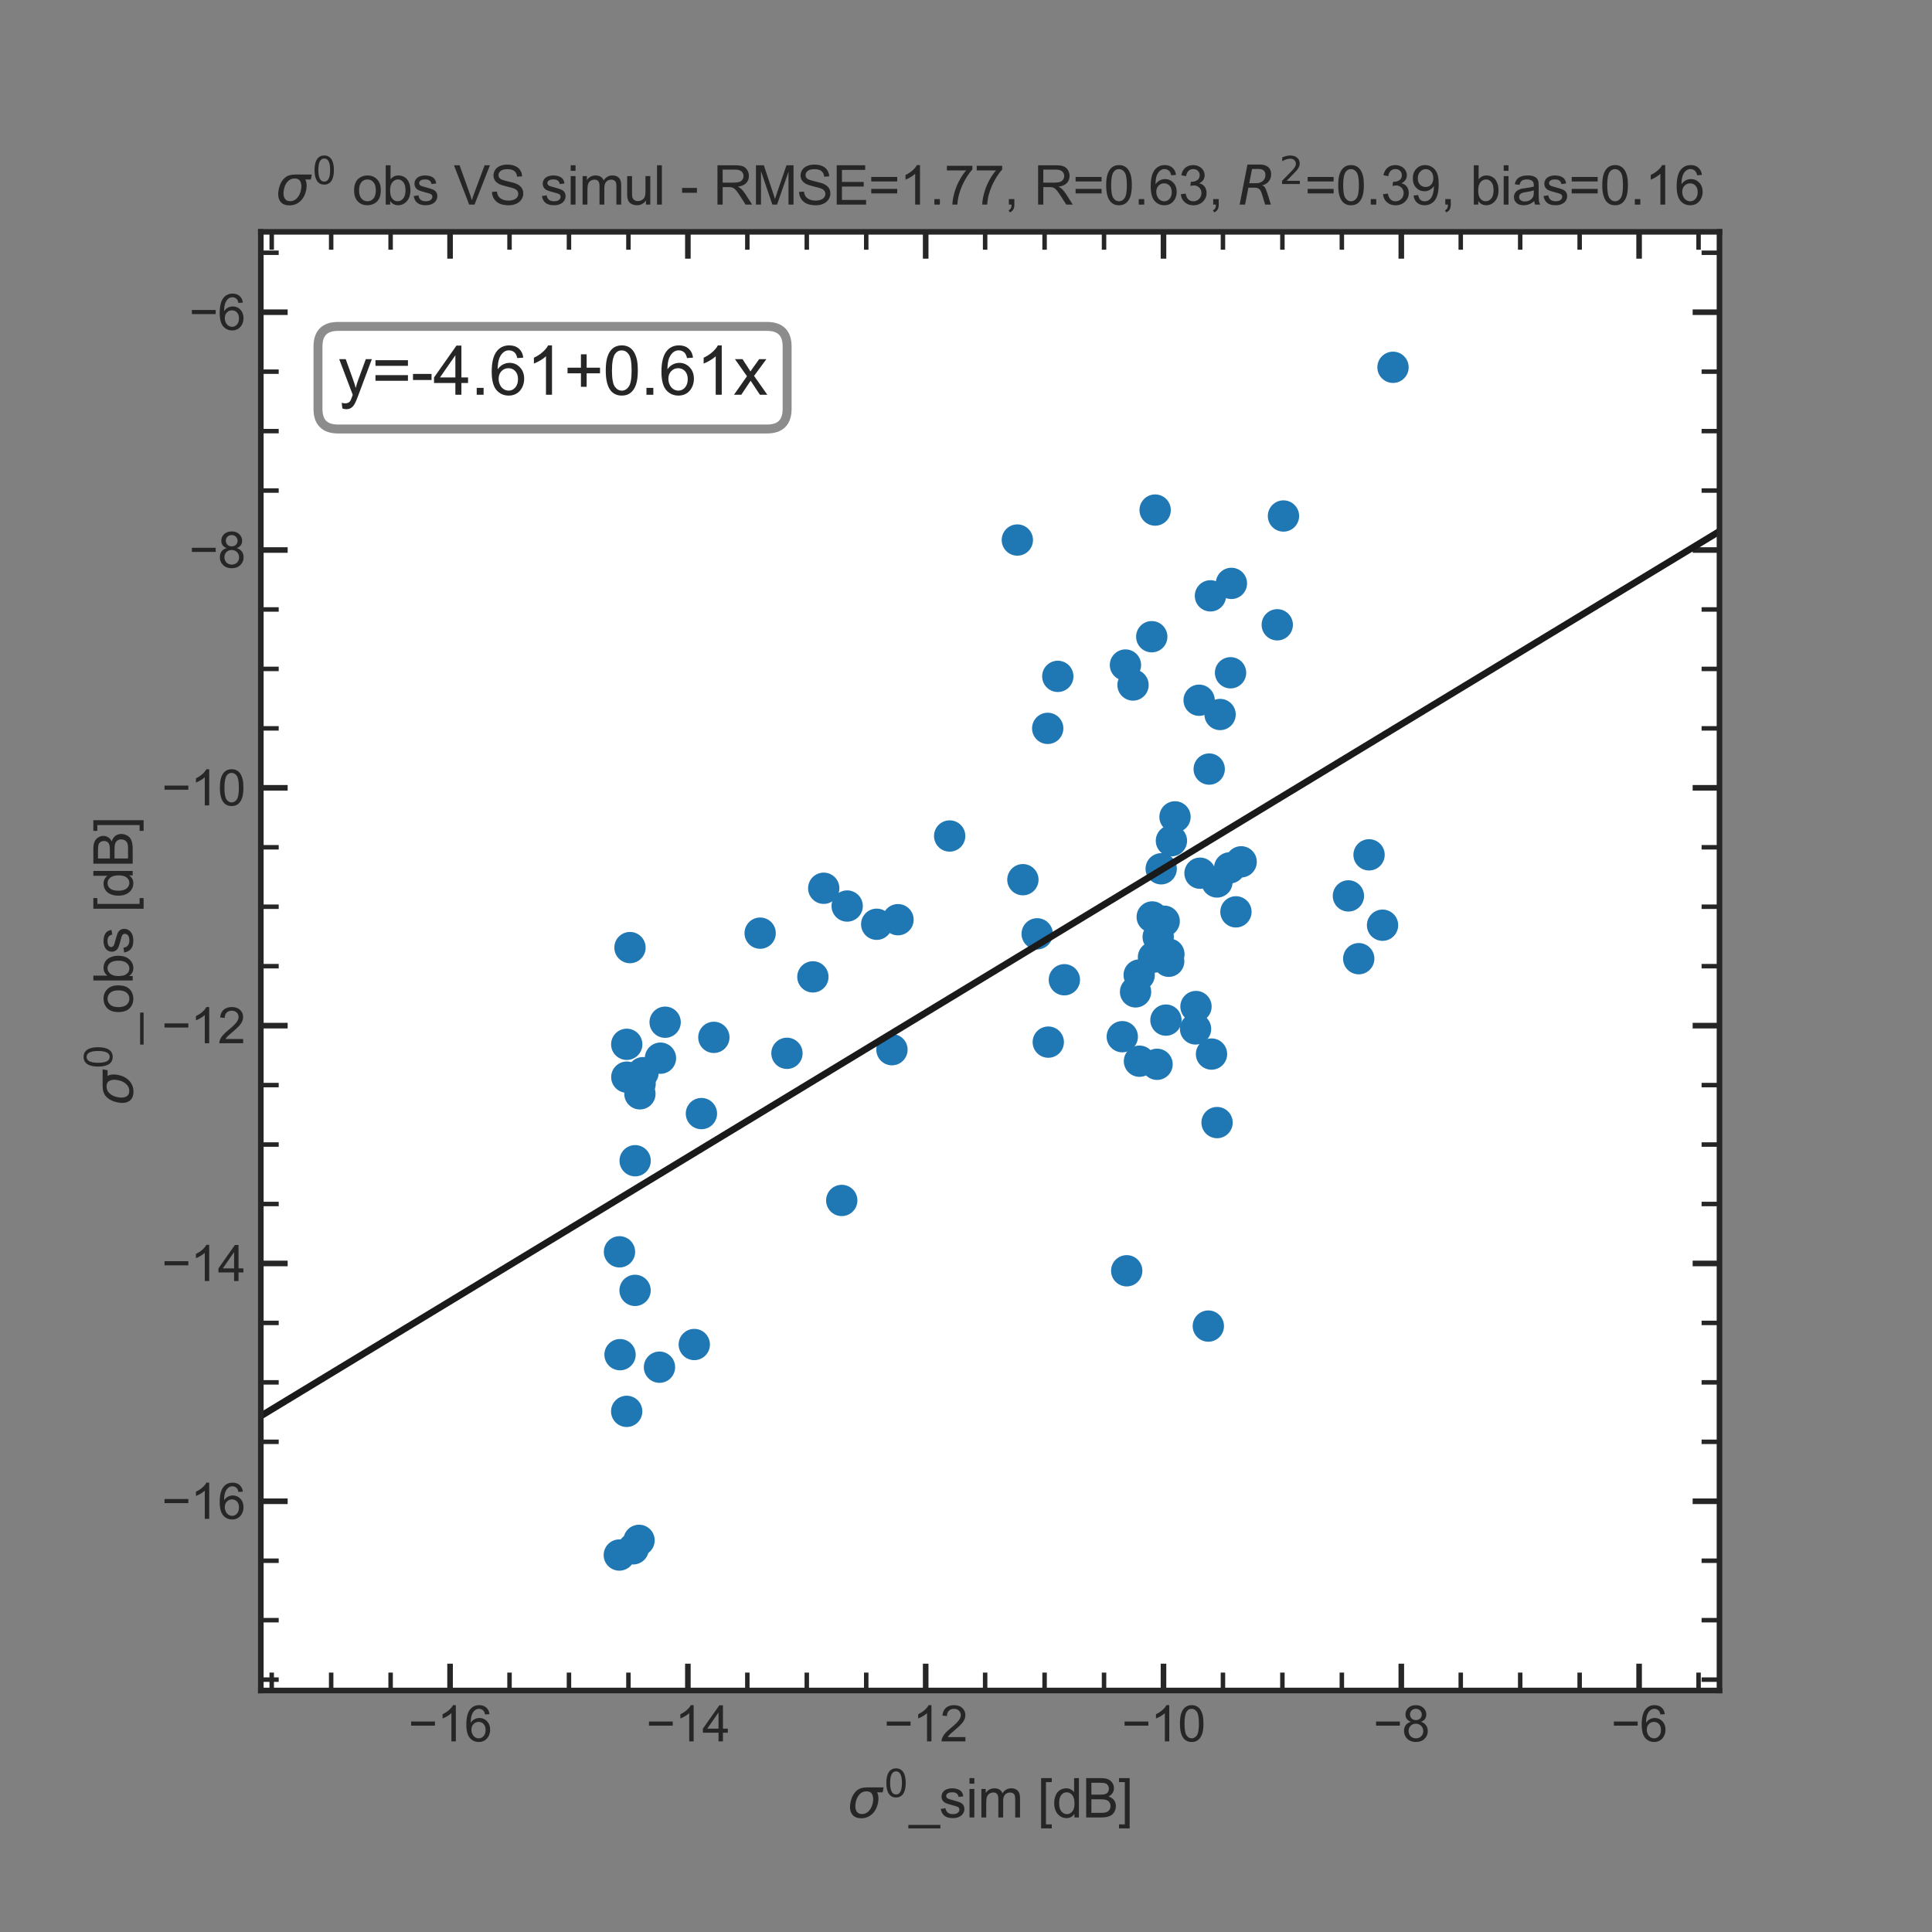 <?xml version="1.0" encoding="utf-8" standalone="no"?>
<!DOCTYPE svg PUBLIC "-//W3C//DTD SVG 1.1//EN"
  "http://www.w3.org/Graphics/SVG/1.1/DTD/svg11.dtd">
<svg xmlns:xlink="http://www.w3.org/1999/xlink" width="432pt" height="432pt" viewBox="0 0 432 432" xmlns="http://www.w3.org/2000/svg" version="1.1">
 <rect x="0" y="0" width="432" height="432" fill="#808080" stroke="none"/>
 <defs>
  <style type="text/css">*{stroke-linejoin: round; stroke-linecap: butt}</style>
 </defs>
 <g id="figure_1">
  <g id="patch_1">
   <path d="M 0 432 
L 432 432 
L 432 0 
L 0 0 
L 0 432 
z
" style="fill: none"/>
  </g>
  <g id="axes_1">
   <g id="patch_2">
    <path d="M 58.32 378 
L 384.48 378 
L 384.48 51.84 
L 58.32 51.84 
z
" style="fill: #ffffff"/>
   </g>
   <g id="matplotlib.axis_1">
    <g id="xtick_1">
     <g id="line2d_1">
      <defs>
       <path id="m8b98fef244" d="M 0 0 
L 0 -6 
" style="stroke: #262626; stroke-width: 1.25"/>
      </defs>
      <g>
       <use xlink:href="#m8b98fef244" x="100.636" y="378" style="fill: #262626; stroke: #262626; stroke-width: 1.25"/>
      </g>
     </g>
     <g id="line2d_2">
      <defs>
       <path id="m85c02133e7" d="M 0 0 
L 0 6 
" style="stroke: #262626; stroke-width: 1.25"/>
      </defs>
      <g>
       <use xlink:href="#m85c02133e7" x="100.636" y="51.84" style="fill: #262626; stroke: #262626; stroke-width: 1.25"/>
      </g>
     </g>
     <g id="text_1">
      <!-- −16 -->
      <g style="fill: #262626" transform="translate(91.307 389.374)scale(0.11 -0.11)">
       <defs>
        <path id="ArialMT-2212" d="M 3381 1997 
L 356 1997 
L 356 2522 
L 3381 2522 
L 3381 1997 
z
" transform="scale(0.016)"/>
        <path id="ArialMT-31" d="M 2384 0 
L 1822 0 
L 1822 3584 
Q 1619 3391 1289 3197 
Q 959 3003 697 2906 
L 697 3450 
Q 1169 3672 1522 3987 
Q 1875 4303 2022 4600 
L 2384 4600 
L 2384 0 
z
" transform="scale(0.016)"/>
        <path id="ArialMT-36" d="M 3184 3459 
L 2625 3416 
Q 2550 3747 2413 3897 
Q 2184 4138 1850 4138 
Q 1581 4138 1378 3988 
Q 1113 3794 959 3422 
Q 806 3050 800 2363 
Q 1003 2672 1297 2822 
Q 1591 2972 1913 2972 
Q 2475 2972 2870 2558 
Q 3266 2144 3266 1488 
Q 3266 1056 3080 686 
Q 2894 316 2569 119 
Q 2244 -78 1831 -78 
Q 1128 -78 684 439 
Q 241 956 241 2144 
Q 241 3472 731 4075 
Q 1159 4600 1884 4600 
Q 2425 4600 2770 4297 
Q 3116 3994 3184 3459 
z
M 888 1484 
Q 888 1194 1011 928 
Q 1134 663 1356 523 
Q 1578 384 1822 384 
Q 2178 384 2434 671 
Q 2691 959 2691 1453 
Q 2691 1928 2437 2201 
Q 2184 2475 1800 2475 
Q 1419 2475 1153 2201 
Q 888 1928 888 1484 
z
" transform="scale(0.016)"/>
       </defs>
       <use xlink:href="#ArialMT-2212"/>
       <use xlink:href="#ArialMT-31" x="58.398"/>
       <use xlink:href="#ArialMT-36" x="114.014"/>
      </g>
     </g>
    </g>
    <g id="xtick_2">
     <g id="line2d_3">
      <g>
       <use xlink:href="#m8b98fef244" x="153.811" y="378" style="fill: #262626; stroke: #262626; stroke-width: 1.25"/>
      </g>
     </g>
     <g id="line2d_4">
      <g>
       <use xlink:href="#m85c02133e7" x="153.811" y="51.84" style="fill: #262626; stroke: #262626; stroke-width: 1.25"/>
      </g>
     </g>
     <g id="text_2">
      <!-- −14 -->
      <g style="fill: #262626" transform="translate(144.481 389.374)scale(0.11 -0.11)">
       <defs>
        <path id="ArialMT-34" d="M 2069 0 
L 2069 1097 
L 81 1097 
L 81 1613 
L 2172 4581 
L 2631 4581 
L 2631 1613 
L 3250 1613 
L 3250 1097 
L 2631 1097 
L 2631 0 
L 2069 0 
z
M 2069 1613 
L 2069 3678 
L 634 1613 
L 2069 1613 
z
" transform="scale(0.016)"/>
       </defs>
       <use xlink:href="#ArialMT-2212"/>
       <use xlink:href="#ArialMT-31" x="58.398"/>
       <use xlink:href="#ArialMT-34" x="114.014"/>
      </g>
     </g>
    </g>
    <g id="xtick_3">
     <g id="line2d_5">
      <g>
       <use xlink:href="#m8b98fef244" x="206.985" y="378" style="fill: #262626; stroke: #262626; stroke-width: 1.25"/>
      </g>
     </g>
     <g id="line2d_6">
      <g>
       <use xlink:href="#m85c02133e7" x="206.985" y="51.84" style="fill: #262626; stroke: #262626; stroke-width: 1.25"/>
      </g>
     </g>
     <g id="text_3">
      <!-- −12 -->
      <g style="fill: #262626" transform="translate(197.656 389.374)scale(0.11 -0.11)">
       <defs>
        <path id="ArialMT-32" d="M 3222 541 
L 3222 0 
L 194 0 
Q 188 203 259 391 
Q 375 700 629 1000 
Q 884 1300 1366 1694 
Q 2113 2306 2375 2664 
Q 2638 3022 2638 3341 
Q 2638 3675 2398 3904 
Q 2159 4134 1775 4134 
Q 1369 4134 1125 3890 
Q 881 3647 878 3216 
L 300 3275 
Q 359 3922 746 4261 
Q 1134 4600 1788 4600 
Q 2447 4600 2831 4234 
Q 3216 3869 3216 3328 
Q 3216 3053 3103 2787 
Q 2991 2522 2730 2228 
Q 2469 1934 1863 1422 
Q 1356 997 1212 845 
Q 1069 694 975 541 
L 3222 541 
z
" transform="scale(0.016)"/>
       </defs>
       <use xlink:href="#ArialMT-2212"/>
       <use xlink:href="#ArialMT-31" x="58.398"/>
       <use xlink:href="#ArialMT-32" x="114.014"/>
      </g>
     </g>
    </g>
    <g id="xtick_4">
     <g id="line2d_7">
      <g>
       <use xlink:href="#m8b98fef244" x="260.16" y="378" style="fill: #262626; stroke: #262626; stroke-width: 1.25"/>
      </g>
     </g>
     <g id="line2d_8">
      <g>
       <use xlink:href="#m85c02133e7" x="260.16" y="51.84" style="fill: #262626; stroke: #262626; stroke-width: 1.25"/>
      </g>
     </g>
     <g id="text_4">
      <!-- −10 -->
      <g style="fill: #262626" transform="translate(250.83 389.374)scale(0.11 -0.11)">
       <defs>
        <path id="ArialMT-30" d="M 266 2259 
Q 266 3072 433 3567 
Q 600 4063 929 4331 
Q 1259 4600 1759 4600 
Q 2128 4600 2406 4451 
Q 2684 4303 2865 4023 
Q 3047 3744 3150 3342 
Q 3253 2941 3253 2259 
Q 3253 1453 3087 958 
Q 2922 463 2592 192 
Q 2263 -78 1759 -78 
Q 1097 -78 719 397 
Q 266 969 266 2259 
z
M 844 2259 
Q 844 1131 1108 757 
Q 1372 384 1759 384 
Q 2147 384 2411 759 
Q 2675 1134 2675 2259 
Q 2675 3391 2411 3762 
Q 2147 4134 1753 4134 
Q 1366 4134 1134 3806 
Q 844 3388 844 2259 
z
" transform="scale(0.016)"/>
       </defs>
       <use xlink:href="#ArialMT-2212"/>
       <use xlink:href="#ArialMT-31" x="58.398"/>
       <use xlink:href="#ArialMT-30" x="114.014"/>
      </g>
     </g>
    </g>
    <g id="xtick_5">
     <g id="line2d_9">
      <g>
       <use xlink:href="#m8b98fef244" x="313.334" y="378" style="fill: #262626; stroke: #262626; stroke-width: 1.25"/>
      </g>
     </g>
     <g id="line2d_10">
      <g>
       <use xlink:href="#m85c02133e7" x="313.334" y="51.84" style="fill: #262626; stroke: #262626; stroke-width: 1.25"/>
      </g>
     </g>
     <g id="text_5">
      <!-- −8 -->
      <g style="fill: #262626" transform="translate(307.063 389.374)scale(0.11 -0.11)">
       <defs>
        <path id="ArialMT-38" d="M 1131 2484 
Q 781 2613 612 2850 
Q 444 3088 444 3419 
Q 444 3919 803 4259 
Q 1163 4600 1759 4600 
Q 2359 4600 2725 4251 
Q 3091 3903 3091 3403 
Q 3091 3084 2923 2848 
Q 2756 2613 2416 2484 
Q 2838 2347 3058 2040 
Q 3278 1734 3278 1309 
Q 3278 722 2862 322 
Q 2447 -78 1769 -78 
Q 1091 -78 675 323 
Q 259 725 259 1325 
Q 259 1772 486 2073 
Q 713 2375 1131 2484 
z
M 1019 3438 
Q 1019 3113 1228 2906 
Q 1438 2700 1772 2700 
Q 2097 2700 2305 2904 
Q 2513 3109 2513 3406 
Q 2513 3716 2298 3927 
Q 2084 4138 1766 4138 
Q 1444 4138 1231 3931 
Q 1019 3725 1019 3438 
z
M 838 1322 
Q 838 1081 952 856 
Q 1066 631 1291 507 
Q 1516 384 1775 384 
Q 2178 384 2440 643 
Q 2703 903 2703 1303 
Q 2703 1709 2433 1975 
Q 2163 2241 1756 2241 
Q 1359 2241 1098 1978 
Q 838 1716 838 1322 
z
" transform="scale(0.016)"/>
       </defs>
       <use xlink:href="#ArialMT-2212"/>
       <use xlink:href="#ArialMT-38" x="58.398"/>
      </g>
     </g>
    </g>
    <g id="xtick_6">
     <g id="line2d_11">
      <g>
       <use xlink:href="#m8b98fef244" x="366.508" y="378" style="fill: #262626; stroke: #262626; stroke-width: 1.25"/>
      </g>
     </g>
     <g id="line2d_12">
      <g>
       <use xlink:href="#m85c02133e7" x="366.508" y="51.84" style="fill: #262626; stroke: #262626; stroke-width: 1.25"/>
      </g>
     </g>
     <g id="text_6">
      <!-- −6 -->
      <g style="fill: #262626" transform="translate(360.238 389.374)scale(0.11 -0.11)">
       <use xlink:href="#ArialMT-2212"/>
       <use xlink:href="#ArialMT-36" x="58.398"/>
      </g>
     </g>
    </g>
    <g id="xtick_7">
     <g id="line2d_13">
      <defs>
       <path id="m7ece056e45" d="M 0 0 
L 0 -4 
" style="stroke: #262626"/>
      </defs>
      <g>
       <use xlink:href="#m7ece056e45" x="60.755" y="378" style="fill: #262626; stroke: #262626"/>
      </g>
     </g>
     <g id="line2d_14">
      <defs>
       <path id="ma6164c1df1" d="M 0 0 
L 0 4 
" style="stroke: #262626"/>
      </defs>
      <g>
       <use xlink:href="#ma6164c1df1" x="60.755" y="51.84" style="fill: #262626; stroke: #262626"/>
      </g>
     </g>
    </g>
    <g id="xtick_8">
     <g id="line2d_15">
      <g>
       <use xlink:href="#m7ece056e45" x="74.049" y="378" style="fill: #262626; stroke: #262626"/>
      </g>
     </g>
     <g id="line2d_16">
      <g>
       <use xlink:href="#ma6164c1df1" x="74.049" y="51.84" style="fill: #262626; stroke: #262626"/>
      </g>
     </g>
    </g>
    <g id="xtick_9">
     <g id="line2d_17">
      <g>
       <use xlink:href="#m7ece056e45" x="87.342" y="378" style="fill: #262626; stroke: #262626"/>
      </g>
     </g>
     <g id="line2d_18">
      <g>
       <use xlink:href="#ma6164c1df1" x="87.342" y="51.84" style="fill: #262626; stroke: #262626"/>
      </g>
     </g>
    </g>
    <g id="xtick_10">
     <g id="line2d_19">
      <g>
       <use xlink:href="#m7ece056e45" x="113.93" y="378" style="fill: #262626; stroke: #262626"/>
      </g>
     </g>
     <g id="line2d_20">
      <g>
       <use xlink:href="#ma6164c1df1" x="113.93" y="51.84" style="fill: #262626; stroke: #262626"/>
      </g>
     </g>
    </g>
    <g id="xtick_11">
     <g id="line2d_21">
      <g>
       <use xlink:href="#m7ece056e45" x="127.223" y="378" style="fill: #262626; stroke: #262626"/>
      </g>
     </g>
     <g id="line2d_22">
      <g>
       <use xlink:href="#ma6164c1df1" x="127.223" y="51.84" style="fill: #262626; stroke: #262626"/>
      </g>
     </g>
    </g>
    <g id="xtick_12">
     <g id="line2d_23">
      <g>
       <use xlink:href="#m7ece056e45" x="140.517" y="378" style="fill: #262626; stroke: #262626"/>
      </g>
     </g>
     <g id="line2d_24">
      <g>
       <use xlink:href="#ma6164c1df1" x="140.517" y="51.84" style="fill: #262626; stroke: #262626"/>
      </g>
     </g>
    </g>
    <g id="xtick_13">
     <g id="line2d_25">
      <g>
       <use xlink:href="#m7ece056e45" x="167.104" y="378" style="fill: #262626; stroke: #262626"/>
      </g>
     </g>
     <g id="line2d_26">
      <g>
       <use xlink:href="#ma6164c1df1" x="167.104" y="51.84" style="fill: #262626; stroke: #262626"/>
      </g>
     </g>
    </g>
    <g id="xtick_14">
     <g id="line2d_27">
      <g>
       <use xlink:href="#m7ece056e45" x="180.398" y="378" style="fill: #262626; stroke: #262626"/>
      </g>
     </g>
     <g id="line2d_28">
      <g>
       <use xlink:href="#ma6164c1df1" x="180.398" y="51.84" style="fill: #262626; stroke: #262626"/>
      </g>
     </g>
    </g>
    <g id="xtick_15">
     <g id="line2d_29">
      <g>
       <use xlink:href="#m7ece056e45" x="193.691" y="378" style="fill: #262626; stroke: #262626"/>
      </g>
     </g>
     <g id="line2d_30">
      <g>
       <use xlink:href="#ma6164c1df1" x="193.691" y="51.84" style="fill: #262626; stroke: #262626"/>
      </g>
     </g>
    </g>
    <g id="xtick_16">
     <g id="line2d_31">
      <g>
       <use xlink:href="#m7ece056e45" x="220.279" y="378" style="fill: #262626; stroke: #262626"/>
      </g>
     </g>
     <g id="line2d_32">
      <g>
       <use xlink:href="#ma6164c1df1" x="220.279" y="51.84" style="fill: #262626; stroke: #262626"/>
      </g>
     </g>
    </g>
    <g id="xtick_17">
     <g id="line2d_33">
      <g>
       <use xlink:href="#m7ece056e45" x="233.572" y="378" style="fill: #262626; stroke: #262626"/>
      </g>
     </g>
     <g id="line2d_34">
      <g>
       <use xlink:href="#ma6164c1df1" x="233.572" y="51.84" style="fill: #262626; stroke: #262626"/>
      </g>
     </g>
    </g>
    <g id="xtick_18">
     <g id="line2d_35">
      <g>
       <use xlink:href="#m7ece056e45" x="246.866" y="378" style="fill: #262626; stroke: #262626"/>
      </g>
     </g>
     <g id="line2d_36">
      <g>
       <use xlink:href="#ma6164c1df1" x="246.866" y="51.84" style="fill: #262626; stroke: #262626"/>
      </g>
     </g>
    </g>
    <g id="xtick_19">
     <g id="line2d_37">
      <g>
       <use xlink:href="#m7ece056e45" x="273.453" y="378" style="fill: #262626; stroke: #262626"/>
      </g>
     </g>
     <g id="line2d_38">
      <g>
       <use xlink:href="#ma6164c1df1" x="273.453" y="51.84" style="fill: #262626; stroke: #262626"/>
      </g>
     </g>
    </g>
    <g id="xtick_20">
     <g id="line2d_39">
      <g>
       <use xlink:href="#m7ece056e45" x="286.747" y="378" style="fill: #262626; stroke: #262626"/>
      </g>
     </g>
     <g id="line2d_40">
      <g>
       <use xlink:href="#ma6164c1df1" x="286.747" y="51.84" style="fill: #262626; stroke: #262626"/>
      </g>
     </g>
    </g>
    <g id="xtick_21">
     <g id="line2d_41">
      <g>
       <use xlink:href="#m7ece056e45" x="300.04" y="378" style="fill: #262626; stroke: #262626"/>
      </g>
     </g>
     <g id="line2d_42">
      <g>
       <use xlink:href="#ma6164c1df1" x="300.04" y="51.84" style="fill: #262626; stroke: #262626"/>
      </g>
     </g>
    </g>
    <g id="xtick_22">
     <g id="line2d_43">
      <g>
       <use xlink:href="#m7ece056e45" x="326.628" y="378" style="fill: #262626; stroke: #262626"/>
      </g>
     </g>
     <g id="line2d_44">
      <g>
       <use xlink:href="#ma6164c1df1" x="326.628" y="51.84" style="fill: #262626; stroke: #262626"/>
      </g>
     </g>
    </g>
    <g id="xtick_23">
     <g id="line2d_45">
      <g>
       <use xlink:href="#m7ece056e45" x="339.921" y="378" style="fill: #262626; stroke: #262626"/>
      </g>
     </g>
     <g id="line2d_46">
      <g>
       <use xlink:href="#ma6164c1df1" x="339.921" y="51.84" style="fill: #262626; stroke: #262626"/>
      </g>
     </g>
    </g>
    <g id="xtick_24">
     <g id="line2d_47">
      <g>
       <use xlink:href="#m7ece056e45" x="353.215" y="378" style="fill: #262626; stroke: #262626"/>
      </g>
     </g>
     <g id="line2d_48">
      <g>
       <use xlink:href="#ma6164c1df1" x="353.215" y="51.84" style="fill: #262626; stroke: #262626"/>
      </g>
     </g>
    </g>
    <g id="xtick_25">
     <g id="line2d_49">
      <g>
       <use xlink:href="#m7ece056e45" x="379.802" y="378" style="fill: #262626; stroke: #262626"/>
      </g>
     </g>
     <g id="line2d_50">
      <g>
       <use xlink:href="#ma6164c1df1" x="379.802" y="51.84" style="fill: #262626; stroke: #262626"/>
      </g>
     </g>
    </g>
    <g id="text_7">
     <!-- $\sigma^0$_sim [dB] -->
     <g style="fill: #262626" transform="translate(189.48 406.48)scale(0.12 -0.12)">
      <defs>
       <path id="DejaVuSans-Oblique-3c3" d="M 2219 3044 
Q 1744 3044 1422 2700 
Q 1081 2341 969 1747 
Q 844 1119 1044 756 
Q 1241 397 1706 397 
Q 2166 397 2503 759 
Q 2844 1122 2966 1747 
Q 3075 2319 2881 2700 
Q 2700 3044 2219 3044 
z
M 2309 3503 
L 4219 3500 
L 4106 2925 
L 3463 2925 
Q 3706 2438 3575 1747 
Q 3406 888 2884 400 
Q 2359 -91 1609 -91 
Q 856 -91 525 400 
Q 194 888 363 1747 
Q 528 2609 1050 3097 
Q 1484 3503 2309 3503 
z
" transform="scale(0.016)"/>
       <path id="DejaVuSans-30" d="M 2034 4250 
Q 1547 4250 1301 3770 
Q 1056 3291 1056 2328 
Q 1056 1369 1301 889 
Q 1547 409 2034 409 
Q 2525 409 2770 889 
Q 3016 1369 3016 2328 
Q 3016 3291 2770 3770 
Q 2525 4250 2034 4250 
z
M 2034 4750 
Q 2819 4750 3233 4129 
Q 3647 3509 3647 2328 
Q 3647 1150 3233 529 
Q 2819 -91 2034 -91 
Q 1250 -91 836 529 
Q 422 1150 422 2328 
Q 422 3509 836 4129 
Q 1250 4750 2034 4750 
z
" transform="scale(0.016)"/>
       <path id="ArialMT-5f" d="M -97 -1272 
L -97 -866 
L 3631 -866 
L 3631 -1272 
L -97 -1272 
z
" transform="scale(0.016)"/>
       <path id="ArialMT-73" d="M 197 991 
L 753 1078 
Q 800 744 1014 566 
Q 1228 388 1613 388 
Q 2000 388 2187 545 
Q 2375 703 2375 916 
Q 2375 1106 2209 1216 
Q 2094 1291 1634 1406 
Q 1016 1563 777 1677 
Q 538 1791 414 1992 
Q 291 2194 291 2438 
Q 291 2659 392 2848 
Q 494 3038 669 3163 
Q 800 3259 1026 3326 
Q 1253 3394 1513 3394 
Q 1903 3394 2198 3281 
Q 2494 3169 2634 2976 
Q 2775 2784 2828 2463 
L 2278 2388 
Q 2241 2644 2061 2787 
Q 1881 2931 1553 2931 
Q 1166 2931 1000 2803 
Q 834 2675 834 2503 
Q 834 2394 903 2306 
Q 972 2216 1119 2156 
Q 1203 2125 1616 2013 
Q 2213 1853 2448 1751 
Q 2684 1650 2818 1456 
Q 2953 1263 2953 975 
Q 2953 694 2789 445 
Q 2625 197 2315 61 
Q 2006 -75 1616 -75 
Q 969 -75 630 194 
Q 291 463 197 991 
z
" transform="scale(0.016)"/>
       <path id="ArialMT-69" d="M 425 3934 
L 425 4581 
L 988 4581 
L 988 3934 
L 425 3934 
z
M 425 0 
L 425 3319 
L 988 3319 
L 988 0 
L 425 0 
z
" transform="scale(0.016)"/>
       <path id="ArialMT-6d" d="M 422 0 
L 422 3319 
L 925 3319 
L 925 2853 
Q 1081 3097 1340 3245 
Q 1600 3394 1931 3394 
Q 2300 3394 2536 3241 
Q 2772 3088 2869 2813 
Q 3263 3394 3894 3394 
Q 4388 3394 4653 3120 
Q 4919 2847 4919 2278 
L 4919 0 
L 4359 0 
L 4359 2091 
Q 4359 2428 4304 2576 
Q 4250 2725 4106 2815 
Q 3963 2906 3769 2906 
Q 3419 2906 3187 2673 
Q 2956 2441 2956 1928 
L 2956 0 
L 2394 0 
L 2394 2156 
Q 2394 2531 2256 2718 
Q 2119 2906 1806 2906 
Q 1569 2906 1367 2781 
Q 1166 2656 1075 2415 
Q 984 2175 984 1722 
L 984 0 
L 422 0 
z
" transform="scale(0.016)"/>
       <path id="ArialMT-20" transform="scale(0.016)"/>
       <path id="ArialMT-5b" d="M 434 -1272 
L 434 4581 
L 1675 4581 
L 1675 4116 
L 997 4116 
L 997 -806 
L 1675 -806 
L 1675 -1272 
L 434 -1272 
z
" transform="scale(0.016)"/>
       <path id="ArialMT-64" d="M 2575 0 
L 2575 419 
Q 2259 -75 1647 -75 
Q 1250 -75 917 144 
Q 584 363 401 755 
Q 219 1147 219 1656 
Q 219 2153 384 2558 
Q 550 2963 881 3178 
Q 1213 3394 1622 3394 
Q 1922 3394 2156 3267 
Q 2391 3141 2538 2938 
L 2538 4581 
L 3097 4581 
L 3097 0 
L 2575 0 
z
M 797 1656 
Q 797 1019 1065 703 
Q 1334 388 1700 388 
Q 2069 388 2326 689 
Q 2584 991 2584 1609 
Q 2584 2291 2321 2609 
Q 2059 2928 1675 2928 
Q 1300 2928 1048 2622 
Q 797 2316 797 1656 
z
" transform="scale(0.016)"/>
       <path id="ArialMT-42" d="M 469 0 
L 469 4581 
L 2188 4581 
Q 2713 4581 3030 4442 
Q 3347 4303 3526 4014 
Q 3706 3725 3706 3409 
Q 3706 3116 3547 2856 
Q 3388 2597 3066 2438 
Q 3481 2316 3704 2022 
Q 3928 1728 3928 1328 
Q 3928 1006 3792 729 
Q 3656 453 3456 303 
Q 3256 153 2954 76 
Q 2653 0 2216 0 
L 469 0 
z
M 1075 2656 
L 2066 2656 
Q 2469 2656 2644 2709 
Q 2875 2778 2992 2937 
Q 3109 3097 3109 3338 
Q 3109 3566 3000 3739 
Q 2891 3913 2687 3977 
Q 2484 4041 1991 4041 
L 1075 4041 
L 1075 2656 
z
M 1075 541 
L 2216 541 
Q 2509 541 2628 563 
Q 2838 600 2978 687 
Q 3119 775 3209 942 
Q 3300 1109 3300 1328 
Q 3300 1584 3169 1773 
Q 3038 1963 2805 2039 
Q 2572 2116 2134 2116 
L 1075 2116 
L 1075 541 
z
" transform="scale(0.016)"/>
       <path id="ArialMT-5d" d="M 1363 -1272 
L 122 -1272 
L 122 -806 
L 800 -806 
L 800 4116 
L 122 4116 
L 122 4581 
L 1363 4581 
L 1363 -1272 
z
" transform="scale(0.016)"/>
      </defs>
      <use xlink:href="#DejaVuSans-Oblique-3c3" transform="translate(0 0.766)"/>
      <use xlink:href="#DejaVuSans-30" transform="translate(67.852 39.047)scale(0.7)"/>
      <use xlink:href="#ArialMT-5f" transform="translate(115.122 0.766)"/>
      <use xlink:href="#ArialMT-73" transform="translate(170.737 0.766)"/>
      <use xlink:href="#ArialMT-69" transform="translate(220.737 0.766)"/>
      <use xlink:href="#ArialMT-6d" transform="translate(242.954 0.766)"/>
      <use xlink:href="#ArialMT-20" transform="translate(326.255 0.766)"/>
      <use xlink:href="#ArialMT-5b" transform="translate(354.038 0.766)"/>
      <use xlink:href="#ArialMT-64" transform="translate(381.821 0.766)"/>
      <use xlink:href="#ArialMT-42" transform="translate(437.437 0.766)"/>
      <use xlink:href="#ArialMT-5d" transform="translate(504.136 0.766)"/>
     </g>
    </g>
   </g>
   <g id="matplotlib.axis_2">
    <g id="ytick_1">
     <g id="line2d_51">
      <defs>
       <path id="m866c1a67f7" d="M 0 0 
L 6 0 
" style="stroke: #262626; stroke-width: 1.25"/>
      </defs>
      <g>
       <use xlink:href="#m866c1a67f7" x="58.32" y="335.684" style="fill: #262626; stroke: #262626; stroke-width: 1.25"/>
      </g>
     </g>
     <g id="line2d_52">
      <defs>
       <path id="m9d81084297" d="M 0 0 
L -6 0 
" style="stroke: #262626; stroke-width: 1.25"/>
      </defs>
      <g>
       <use xlink:href="#m9d81084297" x="384.48" y="335.684" style="fill: #262626; stroke: #262626; stroke-width: 1.25"/>
      </g>
     </g>
     <g id="text_8">
      <!-- −16 -->
      <g style="fill: #262626" transform="translate(36.161 339.621)scale(0.11 -0.11)">
       <use xlink:href="#ArialMT-2212"/>
       <use xlink:href="#ArialMT-31" x="58.398"/>
       <use xlink:href="#ArialMT-36" x="114.014"/>
      </g>
     </g>
    </g>
    <g id="ytick_2">
     <g id="line2d_53">
      <g>
       <use xlink:href="#m866c1a67f7" x="58.32" y="282.509" style="fill: #262626; stroke: #262626; stroke-width: 1.25"/>
      </g>
     </g>
     <g id="line2d_54">
      <g>
       <use xlink:href="#m9d81084297" x="384.48" y="282.509" style="fill: #262626; stroke: #262626; stroke-width: 1.25"/>
      </g>
     </g>
     <g id="text_9">
      <!-- −14 -->
      <g style="fill: #262626" transform="translate(36.161 286.446)scale(0.11 -0.11)">
       <use xlink:href="#ArialMT-2212"/>
       <use xlink:href="#ArialMT-31" x="58.398"/>
       <use xlink:href="#ArialMT-34" x="114.014"/>
      </g>
     </g>
    </g>
    <g id="ytick_3">
     <g id="line2d_55">
      <g>
       <use xlink:href="#m866c1a67f7" x="58.32" y="229.335" style="fill: #262626; stroke: #262626; stroke-width: 1.25"/>
      </g>
     </g>
     <g id="line2d_56">
      <g>
       <use xlink:href="#m9d81084297" x="384.48" y="229.335" style="fill: #262626; stroke: #262626; stroke-width: 1.25"/>
      </g>
     </g>
     <g id="text_10">
      <!-- −12 -->
      <g style="fill: #262626" transform="translate(36.161 233.272)scale(0.11 -0.11)">
       <use xlink:href="#ArialMT-2212"/>
       <use xlink:href="#ArialMT-31" x="58.398"/>
       <use xlink:href="#ArialMT-32" x="114.014"/>
      </g>
     </g>
    </g>
    <g id="ytick_4">
     <g id="line2d_57">
      <g>
       <use xlink:href="#m866c1a67f7" x="58.32" y="176.16" style="fill: #262626; stroke: #262626; stroke-width: 1.25"/>
      </g>
     </g>
     <g id="line2d_58">
      <g>
       <use xlink:href="#m9d81084297" x="384.48" y="176.16" style="fill: #262626; stroke: #262626; stroke-width: 1.25"/>
      </g>
     </g>
     <g id="text_11">
      <!-- −10 -->
      <g style="fill: #262626" transform="translate(36.161 180.097)scale(0.11 -0.11)">
       <use xlink:href="#ArialMT-2212"/>
       <use xlink:href="#ArialMT-31" x="58.398"/>
       <use xlink:href="#ArialMT-30" x="114.014"/>
      </g>
     </g>
    </g>
    <g id="ytick_5">
     <g id="line2d_59">
      <g>
       <use xlink:href="#m866c1a67f7" x="58.32" y="122.986" style="fill: #262626; stroke: #262626; stroke-width: 1.25"/>
      </g>
     </g>
     <g id="line2d_60">
      <g>
       <use xlink:href="#m9d81084297" x="384.48" y="122.986" style="fill: #262626; stroke: #262626; stroke-width: 1.25"/>
      </g>
     </g>
     <g id="text_12">
      <!-- −8 -->
      <g style="fill: #262626" transform="translate(42.278 126.923)scale(0.11 -0.11)">
       <use xlink:href="#ArialMT-2212"/>
       <use xlink:href="#ArialMT-38" x="58.398"/>
      </g>
     </g>
    </g>
    <g id="ytick_6">
     <g id="line2d_61">
      <g>
       <use xlink:href="#m866c1a67f7" x="58.32" y="69.812" style="fill: #262626; stroke: #262626; stroke-width: 1.25"/>
      </g>
     </g>
     <g id="line2d_62">
      <g>
       <use xlink:href="#m9d81084297" x="384.48" y="69.812" style="fill: #262626; stroke: #262626; stroke-width: 1.25"/>
      </g>
     </g>
     <g id="text_13">
      <!-- −6 -->
      <g style="fill: #262626" transform="translate(42.278 73.748)scale(0.11 -0.11)">
       <use xlink:href="#ArialMT-2212"/>
       <use xlink:href="#ArialMT-36" x="58.398"/>
      </g>
     </g>
    </g>
    <g id="ytick_7">
     <g id="line2d_63">
      <defs>
       <path id="m3aad81c2ec" d="M 0 0 
L 4 0 
" style="stroke: #262626"/>
      </defs>
      <g>
       <use xlink:href="#m3aad81c2ec" x="58.32" y="375.565" style="fill: #262626; stroke: #262626"/>
      </g>
     </g>
     <g id="line2d_64">
      <defs>
       <path id="m8ec76f2652" d="M 0 0 
L -4 0 
" style="stroke: #262626"/>
      </defs>
      <g>
       <use xlink:href="#m8ec76f2652" x="384.48" y="375.565" style="fill: #262626; stroke: #262626"/>
      </g>
     </g>
    </g>
    <g id="ytick_8">
     <g id="line2d_65">
      <g>
       <use xlink:href="#m3aad81c2ec" x="58.32" y="362.271" style="fill: #262626; stroke: #262626"/>
      </g>
     </g>
     <g id="line2d_66">
      <g>
       <use xlink:href="#m8ec76f2652" x="384.48" y="362.271" style="fill: #262626; stroke: #262626"/>
      </g>
     </g>
    </g>
    <g id="ytick_9">
     <g id="line2d_67">
      <g>
       <use xlink:href="#m3aad81c2ec" x="58.32" y="348.978" style="fill: #262626; stroke: #262626"/>
      </g>
     </g>
     <g id="line2d_68">
      <g>
       <use xlink:href="#m8ec76f2652" x="384.48" y="348.978" style="fill: #262626; stroke: #262626"/>
      </g>
     </g>
    </g>
    <g id="ytick_10">
     <g id="line2d_69">
      <g>
       <use xlink:href="#m3aad81c2ec" x="58.32" y="322.39" style="fill: #262626; stroke: #262626"/>
      </g>
     </g>
     <g id="line2d_70">
      <g>
       <use xlink:href="#m8ec76f2652" x="384.48" y="322.39" style="fill: #262626; stroke: #262626"/>
      </g>
     </g>
    </g>
    <g id="ytick_11">
     <g id="line2d_71">
      <g>
       <use xlink:href="#m3aad81c2ec" x="58.32" y="309.097" style="fill: #262626; stroke: #262626"/>
      </g>
     </g>
     <g id="line2d_72">
      <g>
       <use xlink:href="#m8ec76f2652" x="384.48" y="309.097" style="fill: #262626; stroke: #262626"/>
      </g>
     </g>
    </g>
    <g id="ytick_12">
     <g id="line2d_73">
      <g>
       <use xlink:href="#m3aad81c2ec" x="58.32" y="295.803" style="fill: #262626; stroke: #262626"/>
      </g>
     </g>
     <g id="line2d_74">
      <g>
       <use xlink:href="#m8ec76f2652" x="384.48" y="295.803" style="fill: #262626; stroke: #262626"/>
      </g>
     </g>
    </g>
    <g id="ytick_13">
     <g id="line2d_75">
      <g>
       <use xlink:href="#m3aad81c2ec" x="58.32" y="269.216" style="fill: #262626; stroke: #262626"/>
      </g>
     </g>
     <g id="line2d_76">
      <g>
       <use xlink:href="#m8ec76f2652" x="384.48" y="269.216" style="fill: #262626; stroke: #262626"/>
      </g>
     </g>
    </g>
    <g id="ytick_14">
     <g id="line2d_77">
      <g>
       <use xlink:href="#m3aad81c2ec" x="58.32" y="255.922" style="fill: #262626; stroke: #262626"/>
      </g>
     </g>
     <g id="line2d_78">
      <g>
       <use xlink:href="#m8ec76f2652" x="384.48" y="255.922" style="fill: #262626; stroke: #262626"/>
      </g>
     </g>
    </g>
    <g id="ytick_15">
     <g id="line2d_79">
      <g>
       <use xlink:href="#m3aad81c2ec" x="58.32" y="242.629" style="fill: #262626; stroke: #262626"/>
      </g>
     </g>
     <g id="line2d_80">
      <g>
       <use xlink:href="#m8ec76f2652" x="384.48" y="242.629" style="fill: #262626; stroke: #262626"/>
      </g>
     </g>
    </g>
    <g id="ytick_16">
     <g id="line2d_81">
      <g>
       <use xlink:href="#m3aad81c2ec" x="58.32" y="216.041" style="fill: #262626; stroke: #262626"/>
      </g>
     </g>
     <g id="line2d_82">
      <g>
       <use xlink:href="#m8ec76f2652" x="384.48" y="216.041" style="fill: #262626; stroke: #262626"/>
      </g>
     </g>
    </g>
    <g id="ytick_17">
     <g id="line2d_83">
      <g>
       <use xlink:href="#m3aad81c2ec" x="58.32" y="202.748" style="fill: #262626; stroke: #262626"/>
      </g>
     </g>
     <g id="line2d_84">
      <g>
       <use xlink:href="#m8ec76f2652" x="384.48" y="202.748" style="fill: #262626; stroke: #262626"/>
      </g>
     </g>
    </g>
    <g id="ytick_18">
     <g id="line2d_85">
      <g>
       <use xlink:href="#m3aad81c2ec" x="58.32" y="189.454" style="fill: #262626; stroke: #262626"/>
      </g>
     </g>
     <g id="line2d_86">
      <g>
       <use xlink:href="#m8ec76f2652" x="384.48" y="189.454" style="fill: #262626; stroke: #262626"/>
      </g>
     </g>
    </g>
    <g id="ytick_19">
     <g id="line2d_87">
      <g>
       <use xlink:href="#m3aad81c2ec" x="58.32" y="162.867" style="fill: #262626; stroke: #262626"/>
      </g>
     </g>
     <g id="line2d_88">
      <g>
       <use xlink:href="#m8ec76f2652" x="384.48" y="162.867" style="fill: #262626; stroke: #262626"/>
      </g>
     </g>
    </g>
    <g id="ytick_20">
     <g id="line2d_89">
      <g>
       <use xlink:href="#m3aad81c2ec" x="58.32" y="149.573" style="fill: #262626; stroke: #262626"/>
      </g>
     </g>
     <g id="line2d_90">
      <g>
       <use xlink:href="#m8ec76f2652" x="384.48" y="149.573" style="fill: #262626; stroke: #262626"/>
      </g>
     </g>
    </g>
    <g id="ytick_21">
     <g id="line2d_91">
      <g>
       <use xlink:href="#m3aad81c2ec" x="58.32" y="136.28" style="fill: #262626; stroke: #262626"/>
      </g>
     </g>
     <g id="line2d_92">
      <g>
       <use xlink:href="#m8ec76f2652" x="384.48" y="136.28" style="fill: #262626; stroke: #262626"/>
      </g>
     </g>
    </g>
    <g id="ytick_22">
     <g id="line2d_93">
      <g>
       <use xlink:href="#m3aad81c2ec" x="58.32" y="109.692" style="fill: #262626; stroke: #262626"/>
      </g>
     </g>
     <g id="line2d_94">
      <g>
       <use xlink:href="#m8ec76f2652" x="384.48" y="109.692" style="fill: #262626; stroke: #262626"/>
      </g>
     </g>
    </g>
    <g id="ytick_23">
     <g id="line2d_95">
      <g>
       <use xlink:href="#m3aad81c2ec" x="58.32" y="96.399" style="fill: #262626; stroke: #262626"/>
      </g>
     </g>
     <g id="line2d_96">
      <g>
       <use xlink:href="#m8ec76f2652" x="384.48" y="96.399" style="fill: #262626; stroke: #262626"/>
      </g>
     </g>
    </g>
    <g id="ytick_24">
     <g id="line2d_97">
      <g>
       <use xlink:href="#m3aad81c2ec" x="58.32" y="83.105" style="fill: #262626; stroke: #262626"/>
      </g>
     </g>
     <g id="line2d_98">
      <g>
       <use xlink:href="#m8ec76f2652" x="384.48" y="83.105" style="fill: #262626; stroke: #262626"/>
      </g>
     </g>
    </g>
    <g id="ytick_25">
     <g id="line2d_99">
      <g>
       <use xlink:href="#m3aad81c2ec" x="58.32" y="56.518" style="fill: #262626; stroke: #262626"/>
      </g>
     </g>
     <g id="line2d_100">
      <g>
       <use xlink:href="#m8ec76f2652" x="384.48" y="56.518" style="fill: #262626; stroke: #262626"/>
      </g>
     </g>
    </g>
    <g id="text_14">
     <!-- $\sigma^0$_obs [dB] -->
     <g style="fill: #262626" transform="translate(29.761 247.2)rotate(-90)scale(0.12 -0.12)">
      <defs>
       <path id="ArialMT-6f" d="M 213 1659 
Q 213 2581 725 3025 
Q 1153 3394 1769 3394 
Q 2453 3394 2887 2945 
Q 3322 2497 3322 1706 
Q 3322 1066 3130 698 
Q 2938 331 2570 128 
Q 2203 -75 1769 -75 
Q 1072 -75 642 372 
Q 213 819 213 1659 
z
M 791 1659 
Q 791 1022 1069 705 
Q 1347 388 1769 388 
Q 2188 388 2466 706 
Q 2744 1025 2744 1678 
Q 2744 2294 2464 2611 
Q 2184 2928 1769 2928 
Q 1347 2928 1069 2612 
Q 791 2297 791 1659 
z
" transform="scale(0.016)"/>
       <path id="ArialMT-62" d="M 941 0 
L 419 0 
L 419 4581 
L 981 4581 
L 981 2947 
Q 1338 3394 1891 3394 
Q 2197 3394 2470 3270 
Q 2744 3147 2920 2923 
Q 3097 2700 3197 2384 
Q 3297 2069 3297 1709 
Q 3297 856 2875 390 
Q 2453 -75 1863 -75 
Q 1275 -75 941 416 
L 941 0 
z
M 934 1684 
Q 934 1088 1097 822 
Q 1363 388 1816 388 
Q 2184 388 2453 708 
Q 2722 1028 2722 1663 
Q 2722 2313 2464 2622 
Q 2206 2931 1841 2931 
Q 1472 2931 1203 2611 
Q 934 2291 934 1684 
z
" transform="scale(0.016)"/>
      </defs>
      <use xlink:href="#DejaVuSans-Oblique-3c3" transform="translate(0 0.766)"/>
      <use xlink:href="#DejaVuSans-30" transform="translate(67.852 39.047)scale(0.7)"/>
      <use xlink:href="#ArialMT-5f" transform="translate(115.122 0.766)"/>
      <use xlink:href="#ArialMT-6f" transform="translate(170.737 0.766)"/>
      <use xlink:href="#ArialMT-62" transform="translate(226.353 0.766)"/>
      <use xlink:href="#ArialMT-73" transform="translate(281.968 0.766)"/>
      <use xlink:href="#ArialMT-20" transform="translate(331.968 0.766)"/>
      <use xlink:href="#ArialMT-5b" transform="translate(359.751 0.766)"/>
      <use xlink:href="#ArialMT-64" transform="translate(387.534 0.766)"/>
      <use xlink:href="#ArialMT-42" transform="translate(443.149 0.766)"/>
      <use xlink:href="#ArialMT-5d" transform="translate(509.849 0.766)"/>
     </g>
    </g>
   </g>
   <g id="line2d_101">
    <defs>
     <path id="m076e4e3ec2" d="M 0 3 
C 0.796 3 1.559 2.684 2.121 2.121 
C 2.684 1.559 3 0.796 3 0 
C 3 -0.796 2.684 -1.559 2.121 -2.121 
C 1.559 -2.684 0.796 -3 0 -3 
C -0.796 -3 -1.559 -2.684 -2.121 -2.121 
C -2.684 -1.559 -3 -0.796 -3 0 
C -3 0.796 -2.684 1.559 -2.121 2.121 
C -1.559 2.684 -0.796 3 0 3 
z
" style="stroke: #1f77b4"/>
    </defs>
    <g clip-path="url(#p62a385f348)">
     <use xlink:href="#m076e4e3ec2" x="306.124" y="191.143" style="fill: #1f77b4; stroke: #1f77b4"/>
     <use xlink:href="#m076e4e3ec2" x="274.957" y="194.059" style="fill: #1f77b4; stroke: #1f77b4"/>
     <use xlink:href="#m076e4e3ec2" x="199.443" y="234.712" style="fill: #1f77b4; stroke: #1f77b4"/>
     <use xlink:href="#m076e4e3ec2" x="147.681" y="236.61" style="fill: #1f77b4; stroke: #1f77b4"/>
     <use xlink:href="#m076e4e3ec2" x="143.783" y="239.853" style="fill: #1f77b4; stroke: #1f77b4"/>
     <use xlink:href="#m076e4e3ec2" x="142.02" y="259.542" style="fill: #1f77b4; stroke: #1f77b4"/>
     <use xlink:href="#m076e4e3ec2" x="140.143" y="233.514" style="fill: #1f77b4; stroke: #1f77b4"/>
     <use xlink:href="#m076e4e3ec2" x="140.159" y="240.851" style="fill: #1f77b4; stroke: #1f77b4"/>
     <use xlink:href="#m076e4e3ec2" x="140.866" y="211.885" style="fill: #1f77b4; stroke: #1f77b4"/>
     <use xlink:href="#m076e4e3ec2" x="142.002" y="288.531" style="fill: #1f77b4; stroke: #1f77b4"/>
     <use xlink:href="#m076e4e3ec2" x="286.988" y="115.379" style="fill: #1f77b4; stroke: #1f77b4"/>
     <use xlink:href="#m076e4e3ec2" x="303.816" y="214.365" style="fill: #1f77b4; stroke: #1f77b4"/>
     <use xlink:href="#m076e4e3ec2" x="251.937" y="284.149" style="fill: #1f77b4; stroke: #1f77b4"/>
     <use xlink:href="#m076e4e3ec2" x="175.965" y="235.524" style="fill: #1f77b4; stroke: #1f77b4"/>
     <use xlink:href="#m076e4e3ec2" x="141.587" y="346.318" style="fill: #1f77b4; stroke: #1f77b4"/>
     <use xlink:href="#m076e4e3ec2" x="140.13" y="315.585" style="fill: #1f77b4; stroke: #1f77b4"/>
     <use xlink:href="#m076e4e3ec2" x="138.518" y="279.912" style="fill: #1f77b4; stroke: #1f77b4"/>
     <use xlink:href="#m076e4e3ec2" x="138.482" y="347.71" style="fill: #1f77b4; stroke: #1f77b4"/>
     <use xlink:href="#m076e4e3ec2" x="138.642" y="302.908" style="fill: #1f77b4; stroke: #1f77b4"/>
     <use xlink:href="#m076e4e3ec2" x="228.72" y="196.701" style="fill: #1f77b4; stroke: #1f77b4"/>
     <use xlink:href="#m076e4e3ec2" x="142.893" y="344.427" style="fill: #1f77b4; stroke: #1f77b4"/>
     <use xlink:href="#m076e4e3ec2" x="311.48" y="82.13" style="fill: #1f77b4; stroke: #1f77b4"/>
     <use xlink:href="#m076e4e3ec2" x="155.244" y="300.637" style="fill: #1f77b4; stroke: #1f77b4"/>
     <use xlink:href="#m076e4e3ec2" x="147.461" y="305.708" style="fill: #1f77b4; stroke: #1f77b4"/>
     <use xlink:href="#m076e4e3ec2" x="143.128" y="242.333" style="fill: #1f77b4; stroke: #1f77b4"/>
     <use xlink:href="#m076e4e3ec2" x="260.707" y="228.099" style="fill: #1f77b4; stroke: #1f77b4"/>
     <use xlink:href="#m076e4e3ec2" x="188.218" y="268.422" style="fill: #1f77b4; stroke: #1f77b4"/>
     <use xlink:href="#m076e4e3ec2" x="148.726" y="228.57" style="fill: #1f77b4; stroke: #1f77b4"/>
     <use xlink:href="#m076e4e3ec2" x="143.084" y="244.581" style="fill: #1f77b4; stroke: #1f77b4"/>
     <use xlink:href="#m076e4e3ec2" x="309.141" y="206.879" style="fill: #1f77b4; stroke: #1f77b4"/>
     <use xlink:href="#m076e4e3ec2" x="156.839" y="249.001" style="fill: #1f77b4; stroke: #1f77b4"/>
     <use xlink:href="#m076e4e3ec2" x="231.915" y="208.807" style="fill: #1f77b4; stroke: #1f77b4"/>
     <use xlink:href="#m076e4e3ec2" x="181.763" y="218.43" style="fill: #1f77b4; stroke: #1f77b4"/>
     <use xlink:href="#m076e4e3ec2" x="159.62" y="231.957" style="fill: #1f77b4; stroke: #1f77b4"/>
     <use xlink:href="#m076e4e3ec2" x="169.971" y="208.655" style="fill: #1f77b4; stroke: #1f77b4"/>
     <use xlink:href="#m076e4e3ec2" x="212.348" y="186.93" style="fill: #1f77b4; stroke: #1f77b4"/>
     <use xlink:href="#m076e4e3ec2" x="196.035" y="206.666" style="fill: #1f77b4; stroke: #1f77b4"/>
     <use xlink:href="#m076e4e3ec2" x="184.188" y="198.616" style="fill: #1f77b4; stroke: #1f77b4"/>
     <use xlink:href="#m076e4e3ec2" x="189.431" y="202.591" style="fill: #1f77b4; stroke: #1f77b4"/>
     <use xlink:href="#m076e4e3ec2" x="200.794" y="205.646" style="fill: #1f77b4; stroke: #1f77b4"/>
     <use xlink:href="#m076e4e3ec2" x="253.348" y="153.166" style="fill: #1f77b4; stroke: #1f77b4"/>
     <use xlink:href="#m076e4e3ec2" x="227.481" y="120.753" style="fill: #1f77b4; stroke: #1f77b4"/>
     <use xlink:href="#m076e4e3ec2" x="236.528" y="151.237" style="fill: #1f77b4; stroke: #1f77b4"/>
     <use xlink:href="#m076e4e3ec2" x="285.598" y="139.707" style="fill: #1f77b4; stroke: #1f77b4"/>
     <use xlink:href="#m076e4e3ec2" x="251.655" y="148.704" style="fill: #1f77b4; stroke: #1f77b4"/>
     <use xlink:href="#m076e4e3ec2" x="257.536" y="142.372" style="fill: #1f77b4; stroke: #1f77b4"/>
     <use xlink:href="#m076e4e3ec2" x="267.427" y="225.064" style="fill: #1f77b4; stroke: #1f77b4"/>
     <use xlink:href="#m076e4e3ec2" x="270.659" y="133.232" style="fill: #1f77b4; stroke: #1f77b4"/>
     <use xlink:href="#m076e4e3ec2" x="301.507" y="200.328" style="fill: #1f77b4; stroke: #1f77b4"/>
     <use xlink:href="#m076e4e3ec2" x="270.896" y="235.691" style="fill: #1f77b4; stroke: #1f77b4"/>
     <use xlink:href="#m076e4e3ec2" x="270.381" y="171.967" style="fill: #1f77b4; stroke: #1f77b4"/>
     <use xlink:href="#m076e4e3ec2" x="275.153" y="150.433" style="fill: #1f77b4; stroke: #1f77b4"/>
     <use xlink:href="#m076e4e3ec2" x="272.139" y="251.012" style="fill: #1f77b4; stroke: #1f77b4"/>
     <use xlink:href="#m076e4e3ec2" x="272.12" y="197.213" style="fill: #1f77b4; stroke: #1f77b4"/>
     <use xlink:href="#m076e4e3ec2" x="276.358" y="203.893" style="fill: #1f77b4; stroke: #1f77b4"/>
     <use xlink:href="#m076e4e3ec2" x="270.184" y="296.516" style="fill: #1f77b4; stroke: #1f77b4"/>
     <use xlink:href="#m076e4e3ec2" x="268.127" y="156.574" style="fill: #1f77b4; stroke: #1f77b4"/>
     <use xlink:href="#m076e4e3ec2" x="267.327" y="230.069" style="fill: #1f77b4; stroke: #1f77b4"/>
     <use xlink:href="#m076e4e3ec2" x="261.932" y="187.997" style="fill: #1f77b4; stroke: #1f77b4"/>
     <use xlink:href="#m076e4e3ec2" x="261.325" y="214.943" style="fill: #1f77b4; stroke: #1f77b4"/>
     <use xlink:href="#m076e4e3ec2" x="261.367" y="213.348" style="fill: #1f77b4; stroke: #1f77b4"/>
     <use xlink:href="#m076e4e3ec2" x="258.974" y="209.515" style="fill: #1f77b4; stroke: #1f77b4"/>
     <use xlink:href="#m076e4e3ec2" x="268.325" y="195.249" style="fill: #1f77b4; stroke: #1f77b4"/>
     <use xlink:href="#m076e4e3ec2" x="257.638" y="205.033" style="fill: #1f77b4; stroke: #1f77b4"/>
     <use xlink:href="#m076e4e3ec2" x="254.787" y="237.288" style="fill: #1f77b4; stroke: #1f77b4"/>
     <use xlink:href="#m076e4e3ec2" x="277.528" y="192.706" style="fill: #1f77b4; stroke: #1f77b4"/>
     <use xlink:href="#m076e4e3ec2" x="253.913" y="221.788" style="fill: #1f77b4; stroke: #1f77b4"/>
     <use xlink:href="#m076e4e3ec2" x="272.813" y="159.765" style="fill: #1f77b4; stroke: #1f77b4"/>
     <use xlink:href="#m076e4e3ec2" x="262.736" y="182.656" style="fill: #1f77b4; stroke: #1f77b4"/>
     <use xlink:href="#m076e4e3ec2" x="259.644" y="194.264" style="fill: #1f77b4; stroke: #1f77b4"/>
     <use xlink:href="#m076e4e3ec2" x="258.293" y="114.051" style="fill: #1f77b4; stroke: #1f77b4"/>
     <use xlink:href="#m076e4e3ec2" x="258.722" y="237.981" style="fill: #1f77b4; stroke: #1f77b4"/>
     <use xlink:href="#m076e4e3ec2" x="275.347" y="130.449" style="fill: #1f77b4; stroke: #1f77b4"/>
     <use xlink:href="#m076e4e3ec2" x="260.314" y="205.981" style="fill: #1f77b4; stroke: #1f77b4"/>
     <use xlink:href="#m076e4e3ec2" x="257.924" y="214.032" style="fill: #1f77b4; stroke: #1f77b4"/>
     <use xlink:href="#m076e4e3ec2" x="254.721" y="218.02" style="fill: #1f77b4; stroke: #1f77b4"/>
     <use xlink:href="#m076e4e3ec2" x="250.944" y="231.806" style="fill: #1f77b4; stroke: #1f77b4"/>
     <use xlink:href="#m076e4e3ec2" x="237.995" y="219.076" style="fill: #1f77b4; stroke: #1f77b4"/>
     <use xlink:href="#m076e4e3ec2" x="234.398" y="233.021" style="fill: #1f77b4; stroke: #1f77b4"/>
     <use xlink:href="#m076e4e3ec2" x="234.269" y="162.865" style="fill: #1f77b4; stroke: #1f77b4"/>
    </g>
   </g>
   <g id="line2d_102">
    <path d="M 58.32 316.622 
L 61.615 314.624 
L 64.909 312.626 
L 68.204 310.628 
L 71.498 308.629 
L 74.793 306.631 
L 78.087 304.633 
L 81.382 302.635 
L 84.676 300.637 
L 87.971 298.638 
L 91.265 296.64 
L 94.56 294.642 
L 97.855 292.644 
L 101.149 290.646 
L 104.444 288.647 
L 107.738 286.649 
L 111.033 284.651 
L 114.327 282.653 
L 117.622 280.655 
L 120.916 278.656 
L 124.211 276.658 
L 127.505 274.66 
L 130.8 272.662 
L 134.095 270.664 
L 137.389 268.665 
L 140.684 266.667 
L 143.978 264.669 
L 147.273 262.671 
L 150.567 260.673 
L 153.862 258.674 
L 157.156 256.676 
L 160.451 254.678 
L 163.745 252.68 
L 167.04 250.682 
L 170.335 248.683 
L 173.629 246.685 
L 176.924 244.687 
L 180.218 242.689 
L 183.513 240.691 
L 186.807 238.692 
L 190.102 236.694 
L 193.396 234.696 
L 196.691 232.698 
L 199.985 230.7 
L 203.28 228.701 
L 206.575 226.703 
L 209.869 224.705 
L 213.164 222.707 
L 216.458 220.709 
L 219.753 218.71 
L 223.047 216.712 
L 226.342 214.714 
L 229.636 212.716 
L 232.931 210.718 
L 236.225 208.719 
L 239.52 206.721 
L 242.815 204.723 
L 246.109 202.725 
L 249.404 200.727 
L 252.698 198.728 
L 255.993 196.73 
L 259.287 194.732 
L 262.582 192.734 
L 265.876 190.736 
L 269.171 188.737 
L 272.465 186.739 
L 275.76 184.741 
L 279.055 182.743 
L 282.349 180.745 
L 285.644 178.746 
L 288.938 176.748 
L 292.233 174.75 
L 295.527 172.752 
L 298.822 170.754 
L 302.116 168.755 
L 305.411 166.757 
L 308.705 164.759 
L 312 162.761 
L 315.295 160.763 
L 318.589 158.764 
L 321.884 156.766 
L 325.178 154.768 
L 328.473 152.77 
L 331.767 150.772 
L 335.062 148.773 
L 338.356 146.775 
L 341.651 144.777 
L 344.945 142.779 
L 348.24 140.781 
L 351.535 138.782 
L 354.829 136.784 
L 358.124 134.786 
L 361.418 132.788 
L 364.713 130.79 
L 368.007 128.791 
L 371.302 126.793 
L 374.596 124.795 
L 377.891 122.797 
L 381.185 120.798 
L 384.48 118.8 
" clip-path="url(#p62a385f348)" style="fill: none; stroke: #1a1a1a; stroke-width: 1.5; stroke-linecap: round"/>
   </g>
   <g id="patch_3">
    <path d="M 58.32 378 
L 58.32 51.84 
" style="fill: none; stroke: #262626; stroke-width: 1.25; stroke-linejoin: miter; stroke-linecap: square"/>
   </g>
   <g id="patch_4">
    <path d="M 384.48 378 
L 384.48 51.84 
" style="fill: none; stroke: #262626; stroke-width: 1.25; stroke-linejoin: miter; stroke-linecap: square"/>
   </g>
   <g id="patch_5">
    <path d="M 58.32 378 
L 384.48 378 
" style="fill: none; stroke: #262626; stroke-width: 1.25; stroke-linejoin: miter; stroke-linecap: square"/>
   </g>
   <g id="patch_6">
    <path d="M 58.32 51.84 
L 384.48 51.84 
" style="fill: none; stroke: #262626; stroke-width: 1.25; stroke-linejoin: miter; stroke-linecap: square"/>
   </g>
   <g id="text_15">
    <g id="patch_7">
     <path d="M 75.602 95.925 
L 171.502 95.925 
Q 176.002 95.925 176.002 91.425 
L 176.002 77.487 
Q 176.002 72.987 171.502 72.987 
L 75.602 72.987 
Q 71.102 72.987 71.102 77.487 
L 71.102 91.425 
Q 71.102 95.925 75.602 95.925 
z
" style="fill: #ffffff; opacity: 0.5; stroke: #1a1a1a; stroke-width: 2; stroke-linejoin: miter"/>
    </g>
    <!-- y=-4.61+0.61x -->
    <g style="fill: #262626" transform="translate(75.602 88.268)scale(0.15 -0.15)">
     <defs>
      <path id="ArialMT-79" d="M 397 -1278 
L 334 -750 
Q 519 -800 656 -800 
Q 844 -800 956 -737 
Q 1069 -675 1141 -563 
Q 1194 -478 1313 -144 
Q 1328 -97 1363 -6 
L 103 3319 
L 709 3319 
L 1400 1397 
Q 1534 1031 1641 628 
Q 1738 1016 1872 1384 
L 2581 3319 
L 3144 3319 
L 1881 -56 
Q 1678 -603 1566 -809 
Q 1416 -1088 1222 -1217 
Q 1028 -1347 759 -1347 
Q 597 -1347 397 -1278 
z
" transform="scale(0.016)"/>
      <path id="ArialMT-3d" d="M 3381 2694 
L 356 2694 
L 356 3219 
L 3381 3219 
L 3381 2694 
z
M 3381 1303 
L 356 1303 
L 356 1828 
L 3381 1828 
L 3381 1303 
z
" transform="scale(0.016)"/>
      <path id="ArialMT-2d" d="M 203 1375 
L 203 1941 
L 1931 1941 
L 1931 1375 
L 203 1375 
z
" transform="scale(0.016)"/>
      <path id="ArialMT-2e" d="M 581 0 
L 581 641 
L 1222 641 
L 1222 0 
L 581 0 
z
" transform="scale(0.016)"/>
      <path id="ArialMT-2b" d="M 1603 741 
L 1603 1997 
L 356 1997 
L 356 2522 
L 1603 2522 
L 1603 3769 
L 2134 3769 
L 2134 2522 
L 3381 2522 
L 3381 1997 
L 2134 1997 
L 2134 741 
L 1603 741 
z
" transform="scale(0.016)"/>
      <path id="ArialMT-78" d="M 47 0 
L 1259 1725 
L 138 3319 
L 841 3319 
L 1350 2541 
Q 1494 2319 1581 2169 
Q 1719 2375 1834 2534 
L 2394 3319 
L 3066 3319 
L 1919 1756 
L 3153 0 
L 2463 0 
L 1781 1031 
L 1600 1309 
L 728 0 
L 47 0 
z
" transform="scale(0.016)"/>
     </defs>
     <use xlink:href="#ArialMT-79"/>
     <use xlink:href="#ArialMT-3d" x="50"/>
     <use xlink:href="#ArialMT-2d" x="108.398"/>
     <use xlink:href="#ArialMT-34" x="141.699"/>
     <use xlink:href="#ArialMT-2e" x="197.314"/>
     <use xlink:href="#ArialMT-36" x="225.098"/>
     <use xlink:href="#ArialMT-31" x="280.713"/>
     <use xlink:href="#ArialMT-2b" x="336.328"/>
     <use xlink:href="#ArialMT-30" x="394.727"/>
     <use xlink:href="#ArialMT-2e" x="450.342"/>
     <use xlink:href="#ArialMT-36" x="478.125"/>
     <use xlink:href="#ArialMT-31" x="533.74"/>
     <use xlink:href="#ArialMT-78" x="589.355"/>
    </g>
   </g>
   <g id="text_16">
    <!-- $\sigma^0$ obs VS simul - RMSE=1.77, R=0.63, $R^2$=0.39, bias=0.16 -->
    <g style="fill: #262626" transform="translate(61.62 45.84)scale(0.12 -0.12)">
     <defs>
      <path id="ArialMT-56" d="M 1803 0 
L 28 4581 
L 684 4581 
L 1875 1253 
Q 2019 853 2116 503 
Q 2222 878 2363 1253 
L 3600 4581 
L 4219 4581 
L 2425 0 
L 1803 0 
z
" transform="scale(0.016)"/>
      <path id="ArialMT-53" d="M 288 1472 
L 859 1522 
Q 900 1178 1048 958 
Q 1197 738 1509 602 
Q 1822 466 2213 466 
Q 2559 466 2825 569 
Q 3091 672 3220 851 
Q 3350 1031 3350 1244 
Q 3350 1459 3225 1620 
Q 3100 1781 2813 1891 
Q 2628 1963 1997 2114 
Q 1366 2266 1113 2400 
Q 784 2572 623 2826 
Q 463 3081 463 3397 
Q 463 3744 659 4045 
Q 856 4347 1234 4503 
Q 1613 4659 2075 4659 
Q 2584 4659 2973 4495 
Q 3363 4331 3572 4012 
Q 3781 3694 3797 3291 
L 3216 3247 
Q 3169 3681 2898 3903 
Q 2628 4125 2100 4125 
Q 1550 4125 1298 3923 
Q 1047 3722 1047 3438 
Q 1047 3191 1225 3031 
Q 1400 2872 2139 2705 
Q 2878 2538 3153 2413 
Q 3553 2228 3743 1945 
Q 3934 1663 3934 1294 
Q 3934 928 3725 604 
Q 3516 281 3123 101 
Q 2731 -78 2241 -78 
Q 1619 -78 1198 103 
Q 778 284 539 648 
Q 300 1013 288 1472 
z
" transform="scale(0.016)"/>
      <path id="ArialMT-75" d="M 2597 0 
L 2597 488 
Q 2209 -75 1544 -75 
Q 1250 -75 995 37 
Q 741 150 617 320 
Q 494 491 444 738 
Q 409 903 409 1263 
L 409 3319 
L 972 3319 
L 972 1478 
Q 972 1038 1006 884 
Q 1059 663 1231 536 
Q 1403 409 1656 409 
Q 1909 409 2131 539 
Q 2353 669 2445 892 
Q 2538 1116 2538 1541 
L 2538 3319 
L 3100 3319 
L 3100 0 
L 2597 0 
z
" transform="scale(0.016)"/>
      <path id="ArialMT-6c" d="M 409 0 
L 409 4581 
L 972 4581 
L 972 0 
L 409 0 
z
" transform="scale(0.016)"/>
      <path id="ArialMT-52" d="M 503 0 
L 503 4581 
L 2534 4581 
Q 3147 4581 3465 4457 
Q 3784 4334 3975 4021 
Q 4166 3709 4166 3331 
Q 4166 2844 3850 2509 
Q 3534 2175 2875 2084 
Q 3116 1969 3241 1856 
Q 3506 1613 3744 1247 
L 4541 0 
L 3778 0 
L 3172 953 
Q 2906 1366 2734 1584 
Q 2563 1803 2427 1890 
Q 2291 1978 2150 2013 
Q 2047 2034 1813 2034 
L 1109 2034 
L 1109 0 
L 503 0 
z
M 1109 2559 
L 2413 2559 
Q 2828 2559 3062 2645 
Q 3297 2731 3419 2920 
Q 3541 3109 3541 3331 
Q 3541 3656 3305 3865 
Q 3069 4075 2559 4075 
L 1109 4075 
L 1109 2559 
z
" transform="scale(0.016)"/>
      <path id="ArialMT-4d" d="M 475 0 
L 475 4581 
L 1388 4581 
L 2472 1338 
Q 2622 884 2691 659 
Q 2769 909 2934 1394 
L 4031 4581 
L 4847 4581 
L 4847 0 
L 4263 0 
L 4263 3834 
L 2931 0 
L 2384 0 
L 1059 3900 
L 1059 0 
L 475 0 
z
" transform="scale(0.016)"/>
      <path id="ArialMT-45" d="M 506 0 
L 506 4581 
L 3819 4581 
L 3819 4041 
L 1113 4041 
L 1113 2638 
L 3647 2638 
L 3647 2100 
L 1113 2100 
L 1113 541 
L 3925 541 
L 3925 0 
L 506 0 
z
" transform="scale(0.016)"/>
      <path id="ArialMT-37" d="M 303 3981 
L 303 4522 
L 3269 4522 
L 3269 4084 
Q 2831 3619 2401 2847 
Q 1972 2075 1738 1259 
Q 1569 684 1522 0 
L 944 0 
Q 953 541 1156 1306 
Q 1359 2072 1739 2783 
Q 2119 3494 2547 3981 
L 303 3981 
z
" transform="scale(0.016)"/>
      <path id="ArialMT-2c" d="M 569 0 
L 569 641 
L 1209 641 
L 1209 0 
Q 1209 -353 1084 -570 
Q 959 -788 688 -906 
L 531 -666 
Q 709 -588 793 -436 
Q 878 -284 888 0 
L 569 0 
z
" transform="scale(0.016)"/>
      <path id="ArialMT-33" d="M 269 1209 
L 831 1284 
Q 928 806 1161 595 
Q 1394 384 1728 384 
Q 2125 384 2398 659 
Q 2672 934 2672 1341 
Q 2672 1728 2419 1979 
Q 2166 2231 1775 2231 
Q 1616 2231 1378 2169 
L 1441 2663 
Q 1497 2656 1531 2656 
Q 1891 2656 2178 2843 
Q 2466 3031 2466 3422 
Q 2466 3731 2256 3934 
Q 2047 4138 1716 4138 
Q 1388 4138 1169 3931 
Q 950 3725 888 3313 
L 325 3413 
Q 428 3978 793 4289 
Q 1159 4600 1703 4600 
Q 2078 4600 2393 4439 
Q 2709 4278 2876 4000 
Q 3044 3722 3044 3409 
Q 3044 3113 2884 2869 
Q 2725 2625 2413 2481 
Q 2819 2388 3044 2092 
Q 3269 1797 3269 1353 
Q 3269 753 2831 336 
Q 2394 -81 1725 -81 
Q 1122 -81 723 278 
Q 325 638 269 1209 
z
" transform="scale(0.016)"/>
      <path id="DejaVuSans-Oblique-52" d="M 1613 4147 
L 1294 2491 
L 2106 2491 
Q 2584 2491 2879 2755 
Q 3175 3019 3175 3444 
Q 3175 3784 2976 3965 
Q 2778 4147 2406 4147 
L 1613 4147 
z
M 2772 2241 
Q 2972 2194 3105 2009 
Q 3238 1825 3413 1275 
L 3809 0 
L 3144 0 
L 2778 1197 
Q 2638 1659 2453 1815 
Q 2269 1972 1888 1972 
L 1191 1972 
L 806 0 
L 172 0 
L 1081 4666 
L 2503 4666 
Q 3150 4666 3495 4373 
Q 3841 4081 3841 3531 
Q 3841 3044 3547 2687 
Q 3253 2331 2772 2241 
z
" transform="scale(0.016)"/>
      <path id="DejaVuSans-32" d="M 1228 531 
L 3431 531 
L 3431 0 
L 469 0 
L 469 531 
Q 828 903 1448 1529 
Q 2069 2156 2228 2338 
Q 2531 2678 2651 2914 
Q 2772 3150 2772 3378 
Q 2772 3750 2511 3984 
Q 2250 4219 1831 4219 
Q 1534 4219 1204 4116 
Q 875 4013 500 3803 
L 500 4441 
Q 881 4594 1212 4672 
Q 1544 4750 1819 4750 
Q 2544 4750 2975 4387 
Q 3406 4025 3406 3419 
Q 3406 3131 3298 2873 
Q 3191 2616 2906 2266 
Q 2828 2175 2409 1742 
Q 1991 1309 1228 531 
z
" transform="scale(0.016)"/>
      <path id="ArialMT-39" d="M 350 1059 
L 891 1109 
Q 959 728 1153 556 
Q 1347 384 1650 384 
Q 1909 384 2104 503 
Q 2300 622 2425 820 
Q 2550 1019 2634 1356 
Q 2719 1694 2719 2044 
Q 2719 2081 2716 2156 
Q 2547 1888 2255 1720 
Q 1963 1553 1622 1553 
Q 1053 1553 659 1965 
Q 266 2378 266 3053 
Q 266 3750 677 4175 
Q 1088 4600 1706 4600 
Q 2153 4600 2523 4359 
Q 2894 4119 3086 3673 
Q 3278 3228 3278 2384 
Q 3278 1506 3087 986 
Q 2897 466 2520 194 
Q 2144 -78 1638 -78 
Q 1100 -78 759 220 
Q 419 519 350 1059 
z
M 2653 3081 
Q 2653 3566 2395 3850 
Q 2138 4134 1775 4134 
Q 1400 4134 1122 3828 
Q 844 3522 844 3034 
Q 844 2597 1108 2323 
Q 1372 2050 1759 2050 
Q 2150 2050 2401 2323 
Q 2653 2597 2653 3081 
z
" transform="scale(0.016)"/>
      <path id="ArialMT-61" d="M 2588 409 
Q 2275 144 1986 34 
Q 1697 -75 1366 -75 
Q 819 -75 525 192 
Q 231 459 231 875 
Q 231 1119 342 1320 
Q 453 1522 633 1644 
Q 813 1766 1038 1828 
Q 1203 1872 1538 1913 
Q 2219 1994 2541 2106 
Q 2544 2222 2544 2253 
Q 2544 2597 2384 2738 
Q 2169 2928 1744 2928 
Q 1347 2928 1158 2789 
Q 969 2650 878 2297 
L 328 2372 
Q 403 2725 575 2942 
Q 747 3159 1072 3276 
Q 1397 3394 1825 3394 
Q 2250 3394 2515 3294 
Q 2781 3194 2906 3042 
Q 3031 2891 3081 2659 
Q 3109 2516 3109 2141 
L 3109 1391 
Q 3109 606 3145 398 
Q 3181 191 3288 0 
L 2700 0 
Q 2613 175 2588 409 
z
M 2541 1666 
Q 2234 1541 1622 1453 
Q 1275 1403 1131 1340 
Q 988 1278 909 1158 
Q 831 1038 831 891 
Q 831 666 1001 516 
Q 1172 366 1500 366 
Q 1825 366 2078 508 
Q 2331 650 2450 897 
Q 2541 1088 2541 1459 
L 2541 1666 
z
" transform="scale(0.016)"/>
     </defs>
     <use xlink:href="#DejaVuSans-Oblique-3c3" transform="translate(0 0.766)"/>
     <use xlink:href="#DejaVuSans-30" transform="translate(67.852 39.047)scale(0.7)"/>
     <use xlink:href="#ArialMT-20" transform="translate(115.122 0.766)"/>
     <use xlink:href="#ArialMT-6f" transform="translate(142.905 0.766)"/>
     <use xlink:href="#ArialMT-62" transform="translate(198.521 0.766)"/>
     <use xlink:href="#ArialMT-73" transform="translate(254.136 0.766)"/>
     <use xlink:href="#ArialMT-20" transform="translate(304.136 0.766)"/>
     <use xlink:href="#ArialMT-56" transform="translate(331.919 0.766)"/>
     <use xlink:href="#ArialMT-53" transform="translate(398.618 0.766)"/>
     <use xlink:href="#ArialMT-20" transform="translate(465.317 0.766)"/>
     <use xlink:href="#ArialMT-73" transform="translate(493.101 0.766)"/>
     <use xlink:href="#ArialMT-69" transform="translate(543.101 0.766)"/>
     <use xlink:href="#ArialMT-6d" transform="translate(565.317 0.766)"/>
     <use xlink:href="#ArialMT-75" transform="translate(648.618 0.766)"/>
     <use xlink:href="#ArialMT-6c" transform="translate(704.233 0.766)"/>
     <use xlink:href="#ArialMT-20" transform="translate(726.45 0.766)"/>
     <use xlink:href="#ArialMT-2d" transform="translate(754.233 0.766)"/>
     <use xlink:href="#ArialMT-20" transform="translate(787.534 0.766)"/>
     <use xlink:href="#ArialMT-52" transform="translate(815.317 0.766)"/>
     <use xlink:href="#ArialMT-4d" transform="translate(887.534 0.766)"/>
     <use xlink:href="#ArialMT-53" transform="translate(970.835 0.766)"/>
     <use xlink:href="#ArialMT-45" transform="translate(1037.534 0.766)"/>
     <use xlink:href="#ArialMT-3d" transform="translate(1104.233 0.766)"/>
     <use xlink:href="#ArialMT-31" transform="translate(1162.632 0.766)"/>
     <use xlink:href="#ArialMT-2e" transform="translate(1218.247 0.766)"/>
     <use xlink:href="#ArialMT-37" transform="translate(1246.03 0.766)"/>
     <use xlink:href="#ArialMT-37" transform="translate(1301.646 0.766)"/>
     <use xlink:href="#ArialMT-2c" transform="translate(1357.261 0.766)"/>
     <use xlink:href="#ArialMT-20" transform="translate(1385.044 0.766)"/>
     <use xlink:href="#ArialMT-52" transform="translate(1412.827 0.766)"/>
     <use xlink:href="#ArialMT-3d" transform="translate(1485.044 0.766)"/>
     <use xlink:href="#ArialMT-30" transform="translate(1543.442 0.766)"/>
     <use xlink:href="#ArialMT-2e" transform="translate(1599.058 0.766)"/>
     <use xlink:href="#ArialMT-36" transform="translate(1626.841 0.766)"/>
     <use xlink:href="#ArialMT-33" transform="translate(1682.456 0.766)"/>
     <use xlink:href="#ArialMT-2c" transform="translate(1738.071 0.766)"/>
     <use xlink:href="#ArialMT-20" transform="translate(1765.855 0.766)"/>
     <use xlink:href="#DejaVuSans-Oblique-52" transform="translate(1793.638 0.766)"/>
     <use xlink:href="#DejaVuSans-32" transform="translate(1870.137 39.047)scale(0.7)"/>
     <use xlink:href="#ArialMT-3d" transform="translate(1917.407 0.766)"/>
     <use xlink:href="#ArialMT-30" transform="translate(1975.806 0.766)"/>
     <use xlink:href="#ArialMT-2e" transform="translate(2031.421 0.766)"/>
     <use xlink:href="#ArialMT-33" transform="translate(2059.204 0.766)"/>
     <use xlink:href="#ArialMT-39" transform="translate(2114.82 0.766)"/>
     <use xlink:href="#ArialMT-2c" transform="translate(2170.435 0.766)"/>
     <use xlink:href="#ArialMT-20" transform="translate(2198.218 0.766)"/>
     <use xlink:href="#ArialMT-62" transform="translate(2226.001 0.766)"/>
     <use xlink:href="#ArialMT-69" transform="translate(2281.616 0.766)"/>
     <use xlink:href="#ArialMT-61" transform="translate(2303.833 0.766)"/>
     <use xlink:href="#ArialMT-73" transform="translate(2359.448 0.766)"/>
     <use xlink:href="#ArialMT-3d" transform="translate(2409.448 0.766)"/>
     <use xlink:href="#ArialMT-30" transform="translate(2467.847 0.766)"/>
     <use xlink:href="#ArialMT-2e" transform="translate(2523.462 0.766)"/>
     <use xlink:href="#ArialMT-31" transform="translate(2551.245 0.766)"/>
     <use xlink:href="#ArialMT-36" transform="translate(2606.861 0.766)"/>
    </g>
   </g>
  </g>
 </g>
 <defs>
  <clipPath id="p62a385f348">
   <rect x="58.32" y="51.84" width="326.16" height="326.16"/>
  </clipPath>
 </defs>
</svg>
